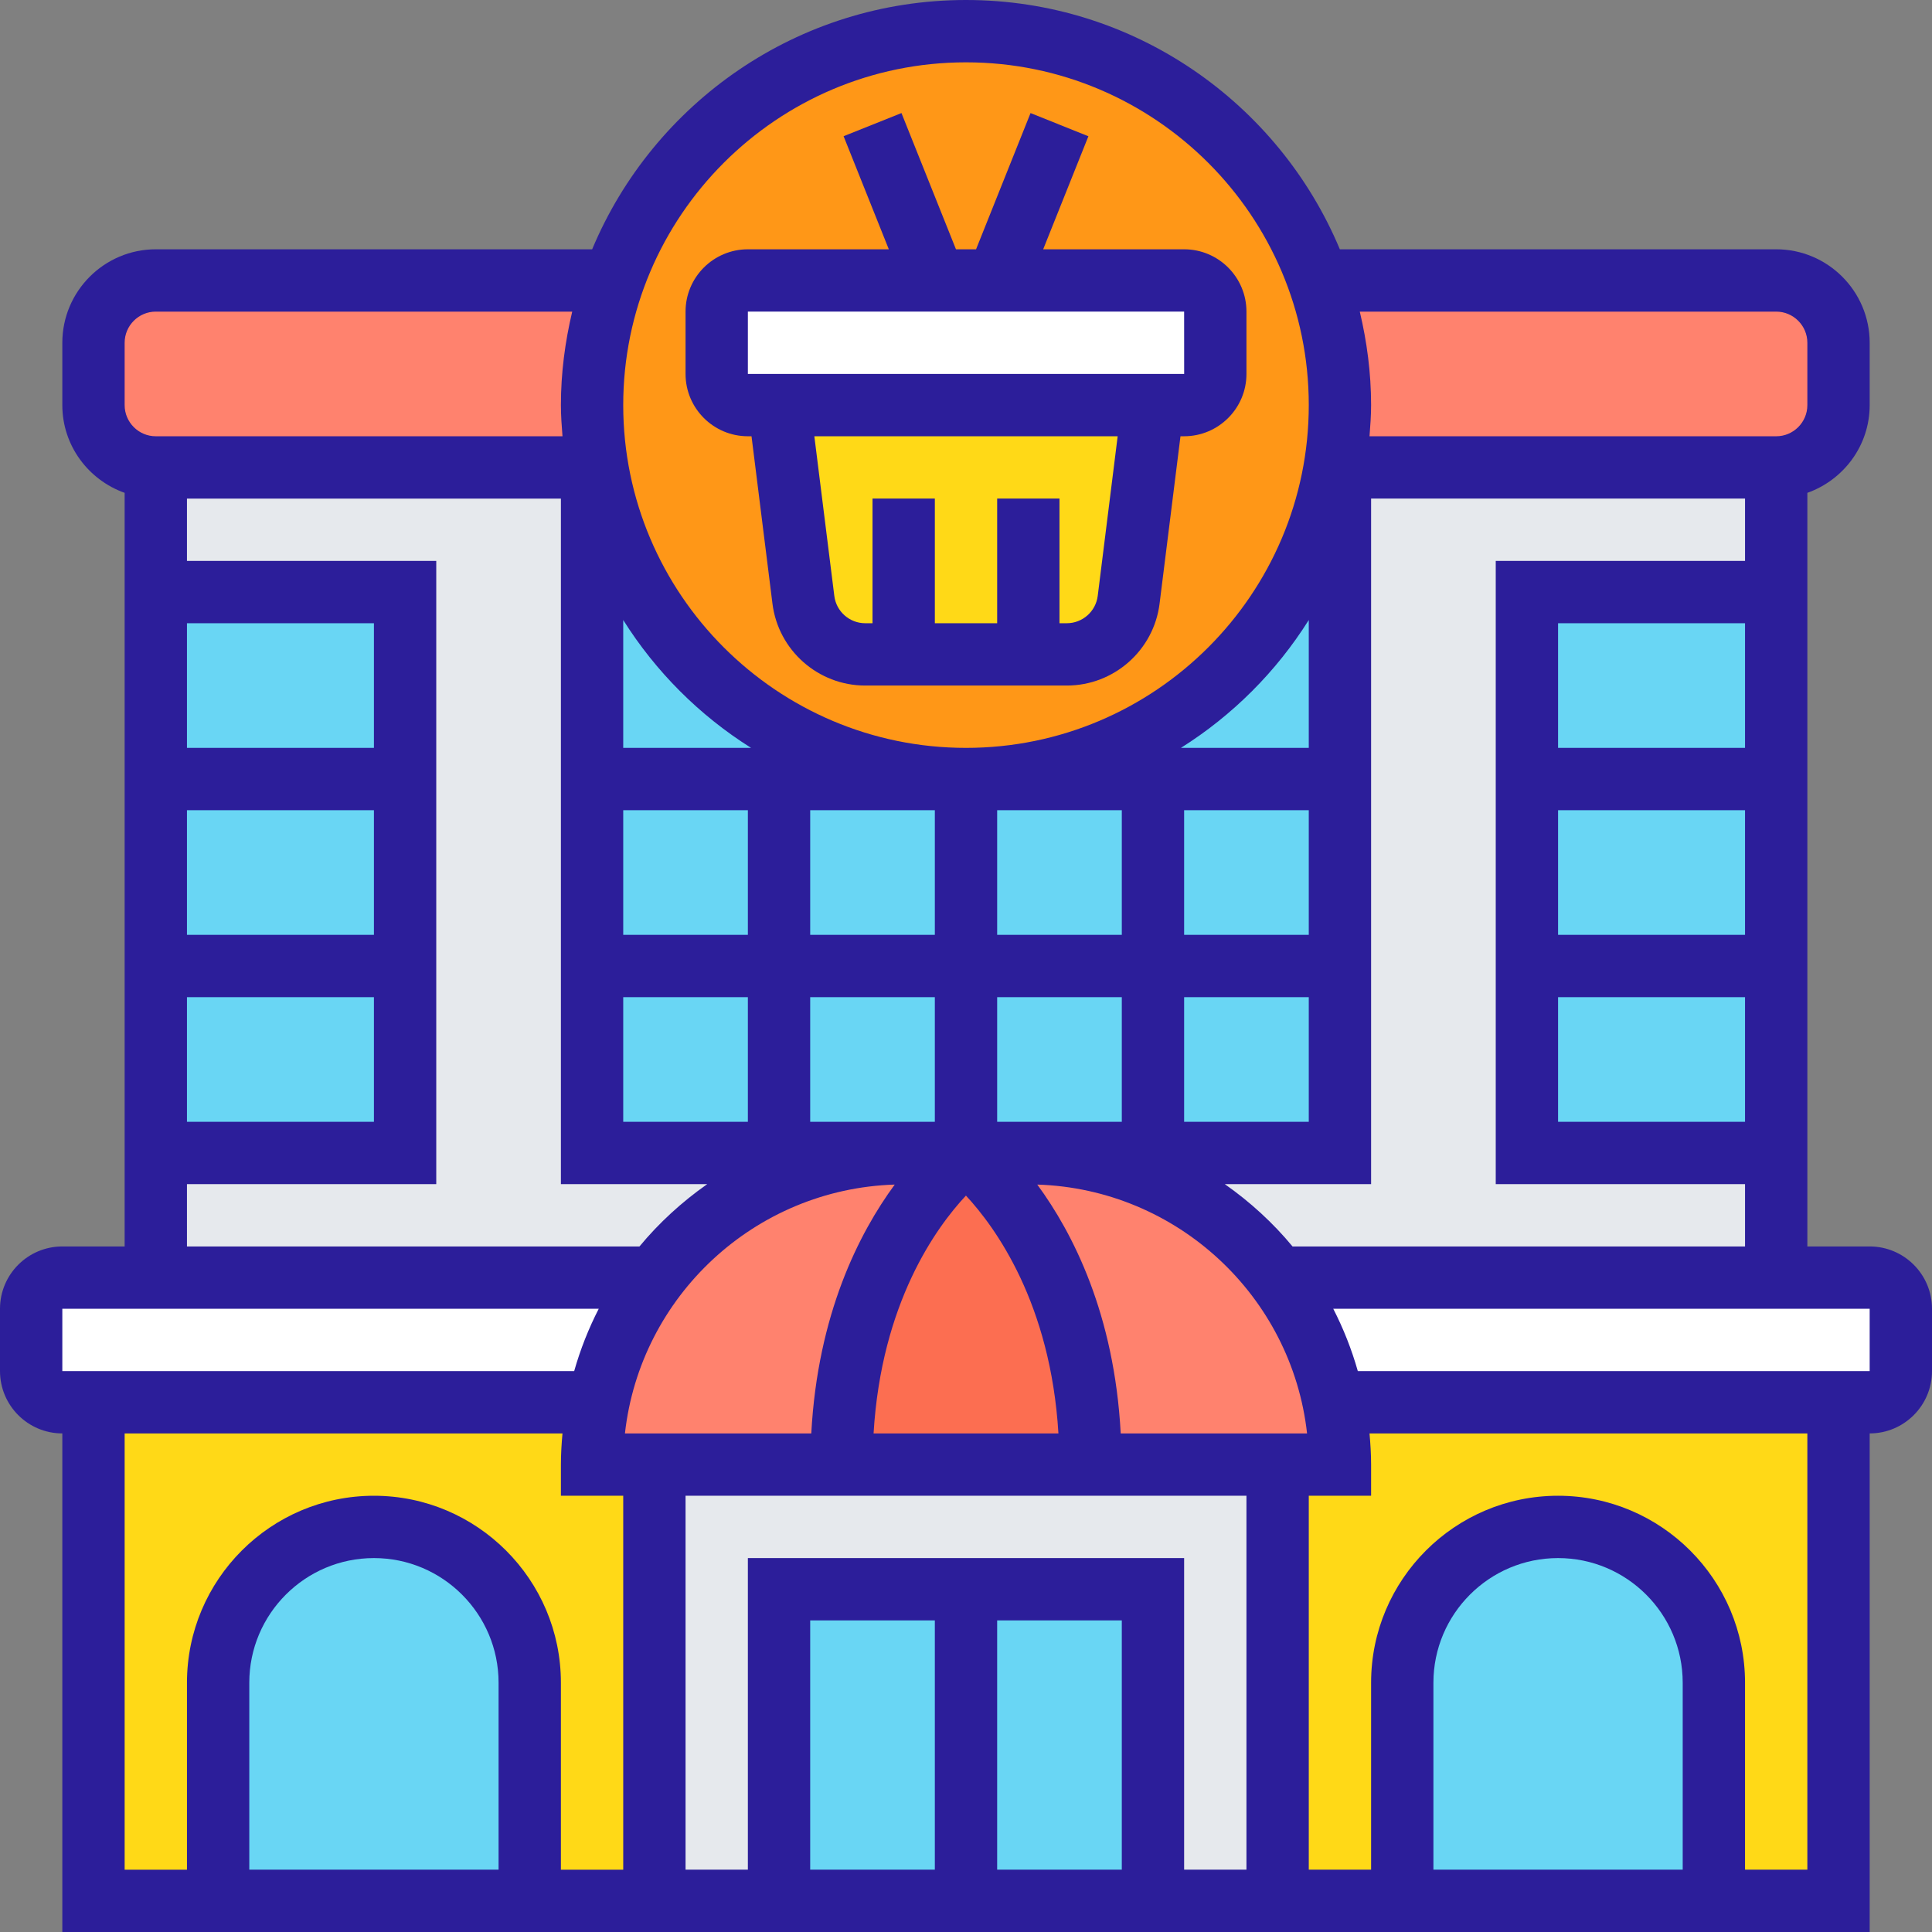 <?xml version="1.0"?>
<svg xmlns="http://www.w3.org/2000/svg" xmlns:xlink="http://www.w3.org/1999/xlink" xmlns:svgjs="http://svgjs.com/svgjs" version="1.1" width="512" height="512" x="0" y="0" viewBox="0 0 62 62" style="enable-background:new 0 0 512 512" xml:space="preserve" class=""><rect x="0" y="0" width="62" height="62" fill="#808080" stroke="none"/><g><g xmlns="http://www.w3.org/2000/svg"><g><g><path d="m42.83 15c.11-.65.17-1.32.17-2 0-1.4-.24-2.75-.69-4h14.69c1.1 0 2 .9 2 2v2c0 1.1-.9 2-2 2h-14z" fill="#ff826e" data-original="#ff826e" class=""/></g><g><path d="m19 13c0 .68.06 1.35.17 2h-.17-14c-1.1 0-2-.9-2-2v-2c0-1.1.9-2 2-2h14.69c-.45 1.25-.69 2.6-.69 4z" fill="#ff826e" data-original="#ff826e" class=""/></g><g><path d="m42.8 45c.13.64.2 1.31.2 2h-2v14h18v-16z" fill="#ffd917" data-original="#ccd1d9" class=""/></g><g><path d="m19 47c0-.69.07-1.36.2-2h-16.2v16h18v-14z" fill="#ffd917" data-original="#ccd1d9" class=""/></g><g><path d="m61 42v2c0 .55-.45 1-1 1h-1-16.2c-.3-1.48-.93-2.84-1.81-4h16.01 3c.55 0 1 .45 1 1z" fill="#ffffff" data-original="#aab2bd" class=""/></g><g><path d="m5 41h16.01c-.88 1.16-1.51 2.52-1.81 4h-16.2-1c-.55 0-1-.45-1-1v-2c0-.55.45-1 1-1z" fill="#ffffff" data-original="#aab2bd" class=""/></g><g><path d="m17 54v7h-10v-7c0-2.76 2.24-5 5-5 1.38 0 2.63.56 3.54 1.46.9.91 1.46 2.16 1.46 3.54z" fill="#69d6f4" data-original="#69d6f4" class=""/></g><g><path d="m55 54v7h-10v-7c0-1.38.56-2.63 1.46-3.54.91-.9 2.16-1.46 3.54-1.46 2.76 0 5 2.24 5 5z" fill="#69d6f4" data-original="#69d6f4" class=""/></g><g><path d="m21 47h20v14h-20z" fill="#e6e9ed" data-original="#e6e9ed" class=""/></g><g><path d="m25 51h12v10h-12z" fill="#69d6f4" data-original="#69d6f4" class=""/></g><g><path d="m5 15h52v26h-52z" fill="#e6e9ed" data-original="#e6e9ed" class=""/></g><g><path d="m49 19h8v18h-8z" fill="#69d6f4" data-original="#69d6f4" class=""/></g><g><path d="m43 15v22h-10-2-2.24-9.76v-22h.17c.95 5.68 5.88 10 11.83 10s10.88-4.32 11.83-10z" fill="#69d6f4" data-original="#69d6f4" class=""/></g><g><path d="m5 19h8v18h-8z" fill="#69d6f4" data-original="#69d6f4" class=""/></g><g><path d="m42.31 9c.45 1.25.69 2.6.69 4 0 .68-.06 1.35-.17 2-.95 5.68-5.88 10-11.83 10s-10.88-4.32-11.83-10c-.11-.65-.17-1.32-.17-2 0-1.4.24-2.75.69-4 1.64-4.66 6.08-8 11.31-8s9.67 3.34 11.31 8z" fill="#ff9717" data-original="#ffeaa7" class=""/></g><g><path d="m25 13h12l-.78 6.25c-.13 1-.98 1.75-1.99 1.75h-1.23-4-1.23c-1.01 0-1.86-.75-1.99-1.75z" fill="#ffd917" data-original="#ccd1d9" class=""/></g><g><path d="m32 9h6c.55 0 1 .45 1 1v2c0 .55-.45 1-1 1h-1-12-1c-.55 0-1-.45-1-1v-2c0-.55.45-1 1-1h6z" fill="#ffffff" data-original="#aab2bd" class=""/></g><g><path d="m42.8 45c.13.64.2 1.31.2 2h-2-6c0-7-4-10-4-10h2c3.27 0 6.17 1.57 7.99 4 .88 1.16 1.51 2.52 1.81 4z" fill="#ff826e" data-original="#ff826e" class=""/></g><g><path d="m28.76 37h2.24s-4 3-4 10h-6-2c0-.69.07-1.36.2-2 .3-1.48.93-2.84 1.81-4 .28-.38.59-.74.92-1.07 1.76-1.76 4.16-2.86 6.83-2.93z" fill="#ff826e" data-original="#ff826e" class=""/></g><g><path d="m35 47h-8c0-7 4-10 4-10s4 3 4 10z" fill="#fc6e51" data-original="#fc6e51"/></g></g><g><path d="m24.117 14 .672 5.372c.187 1.498 1.467 2.628 2.977 2.628h6.469c1.51 0 2.79-1.13 2.977-2.628l.671-5.372h.117c1.103 0 2-.897 2-2v-2c0-1.103-.897-2-2-2h-4.523l1.451-3.628-1.857-.743-1.748 4.371h-.645l-1.749-4.372-1.857.743 1.451 3.629h-4.523c-1.103 0-2 .897-2 2v2c0 1.103.897 2 2 2zm11.11 5.124c-.063.5-.489.876-.993.876h-.234v-4h-2v4h-2v-4h-2v4h-.234c-.503 0-.93-.376-.992-.876l-.641-5.124h9.734zm-11.227-9.124h14l.001 2h-14.001z" fill="#2c1e9a" data-original="#000000" class=""/><path d="m60 40h-2v-24.184c1.161-.414 2-1.514 2-2.816v-2c0-1.654-1.346-3-3-3h-14.003c-1.963-4.693-6.6-8-11.997-8s-10.034 3.307-11.997 8h-14.003c-1.654 0-3 1.346-3 3v2c0 1.302.839 2.402 2 2.816v24.184h-2c-1.103 0-2 .897-2 2v2c0 1.103.897 2 2 2v16h58v-16c1.103 0 2-.897 2-2v-2c0-1.103-.897-2-2-2zm-18.521 0c-.63-.761-1.364-1.431-2.174-2h4.695v-22h12v2h-8v20h8v2zm-9.479 12h4v8h-4zm-2 8h-4v-8h4zm-6-10v10h-2v-12h18v12h-2v-10zm2-14v-4h4v4h-1zm-6-10h4v4h-4zm13 10h-1v-4h4v4zm-1-6v-4h4v4zm-6-4h4v4h-4zm4.998 12.368c.949 1.02 2.717 3.46 2.968 7.632h-5.932c.249-4.185 2.009-6.613 2.964-7.632zm4.967 7.632c-.204-3.825-1.533-6.43-2.678-7.986 4.494.143 8.169 3.587 8.658 7.986zm2.035-14h4v4h-4zm4-2h-4v-4h4zm0-6h-4.103c1.658-1.043 3.061-2.446 4.103-4.103zm-22 0v-4.103c1.043 1.658 2.446 3.061 4.103 4.103zm0 8h4v4h-4zm6.035 14h-5.98c.489-4.4 4.164-7.844 8.658-7.986-1.144 1.556-2.473 4.161-2.678 7.986zm29.965-10h-6v-4h6zm0-6h-6v-4h6zm0-6h-6v-4h6zm1-14c.551 0 1 .449 1 1v2c0 .551-.449 1-1 1h-13.051c.026-.331.051-.662.051-1 0-1.034-.134-2.035-.363-3zm-26-8c6.065 0 11 4.935 11 11s-4.935 11-11 11-11-4.935-11-11 4.935-11 11-11zm-27 9c0-.551.449-1 1-1h13.363c-.229.965-.363 1.966-.363 3 0 .338.025.669.051 1h-13.051c-.551 0-1-.449-1-1zm2 21h6v4h-6zm6-2h-6v-4h6zm0-6h-6v-4h6zm-6 14h8v-20h-8v-2h12v22h4.695c-.81.569-1.544 1.239-2.174 2h-14.521zm-4 4h17.214c-.325.634-.59 1.302-.788 2h-16.426zm2 4h14.051c-.03.33-.051.662-.051 1v1h2v12h-2v-6c0-3.309-2.691-6-6-6s-6 2.691-6 6v6h-2zm12 14h-8v-6c0-2.206 1.794-4 4-4s4 1.794 4 4zm38 0h-8v-6c0-2.206 1.794-4 4-4s4 1.794 4 4zm4 0h-2v-6c0-3.309-2.691-6-6-6s-6 2.691-6 6v6h-2v-12h2v-1c0-.338-.021-.67-.051-1h14.051zm2-16h-16.426c-.198-.698-.463-1.366-.788-2h17.214z" fill="#2c1e9a" data-original="#000000" class=""/></g></g></g></svg>
